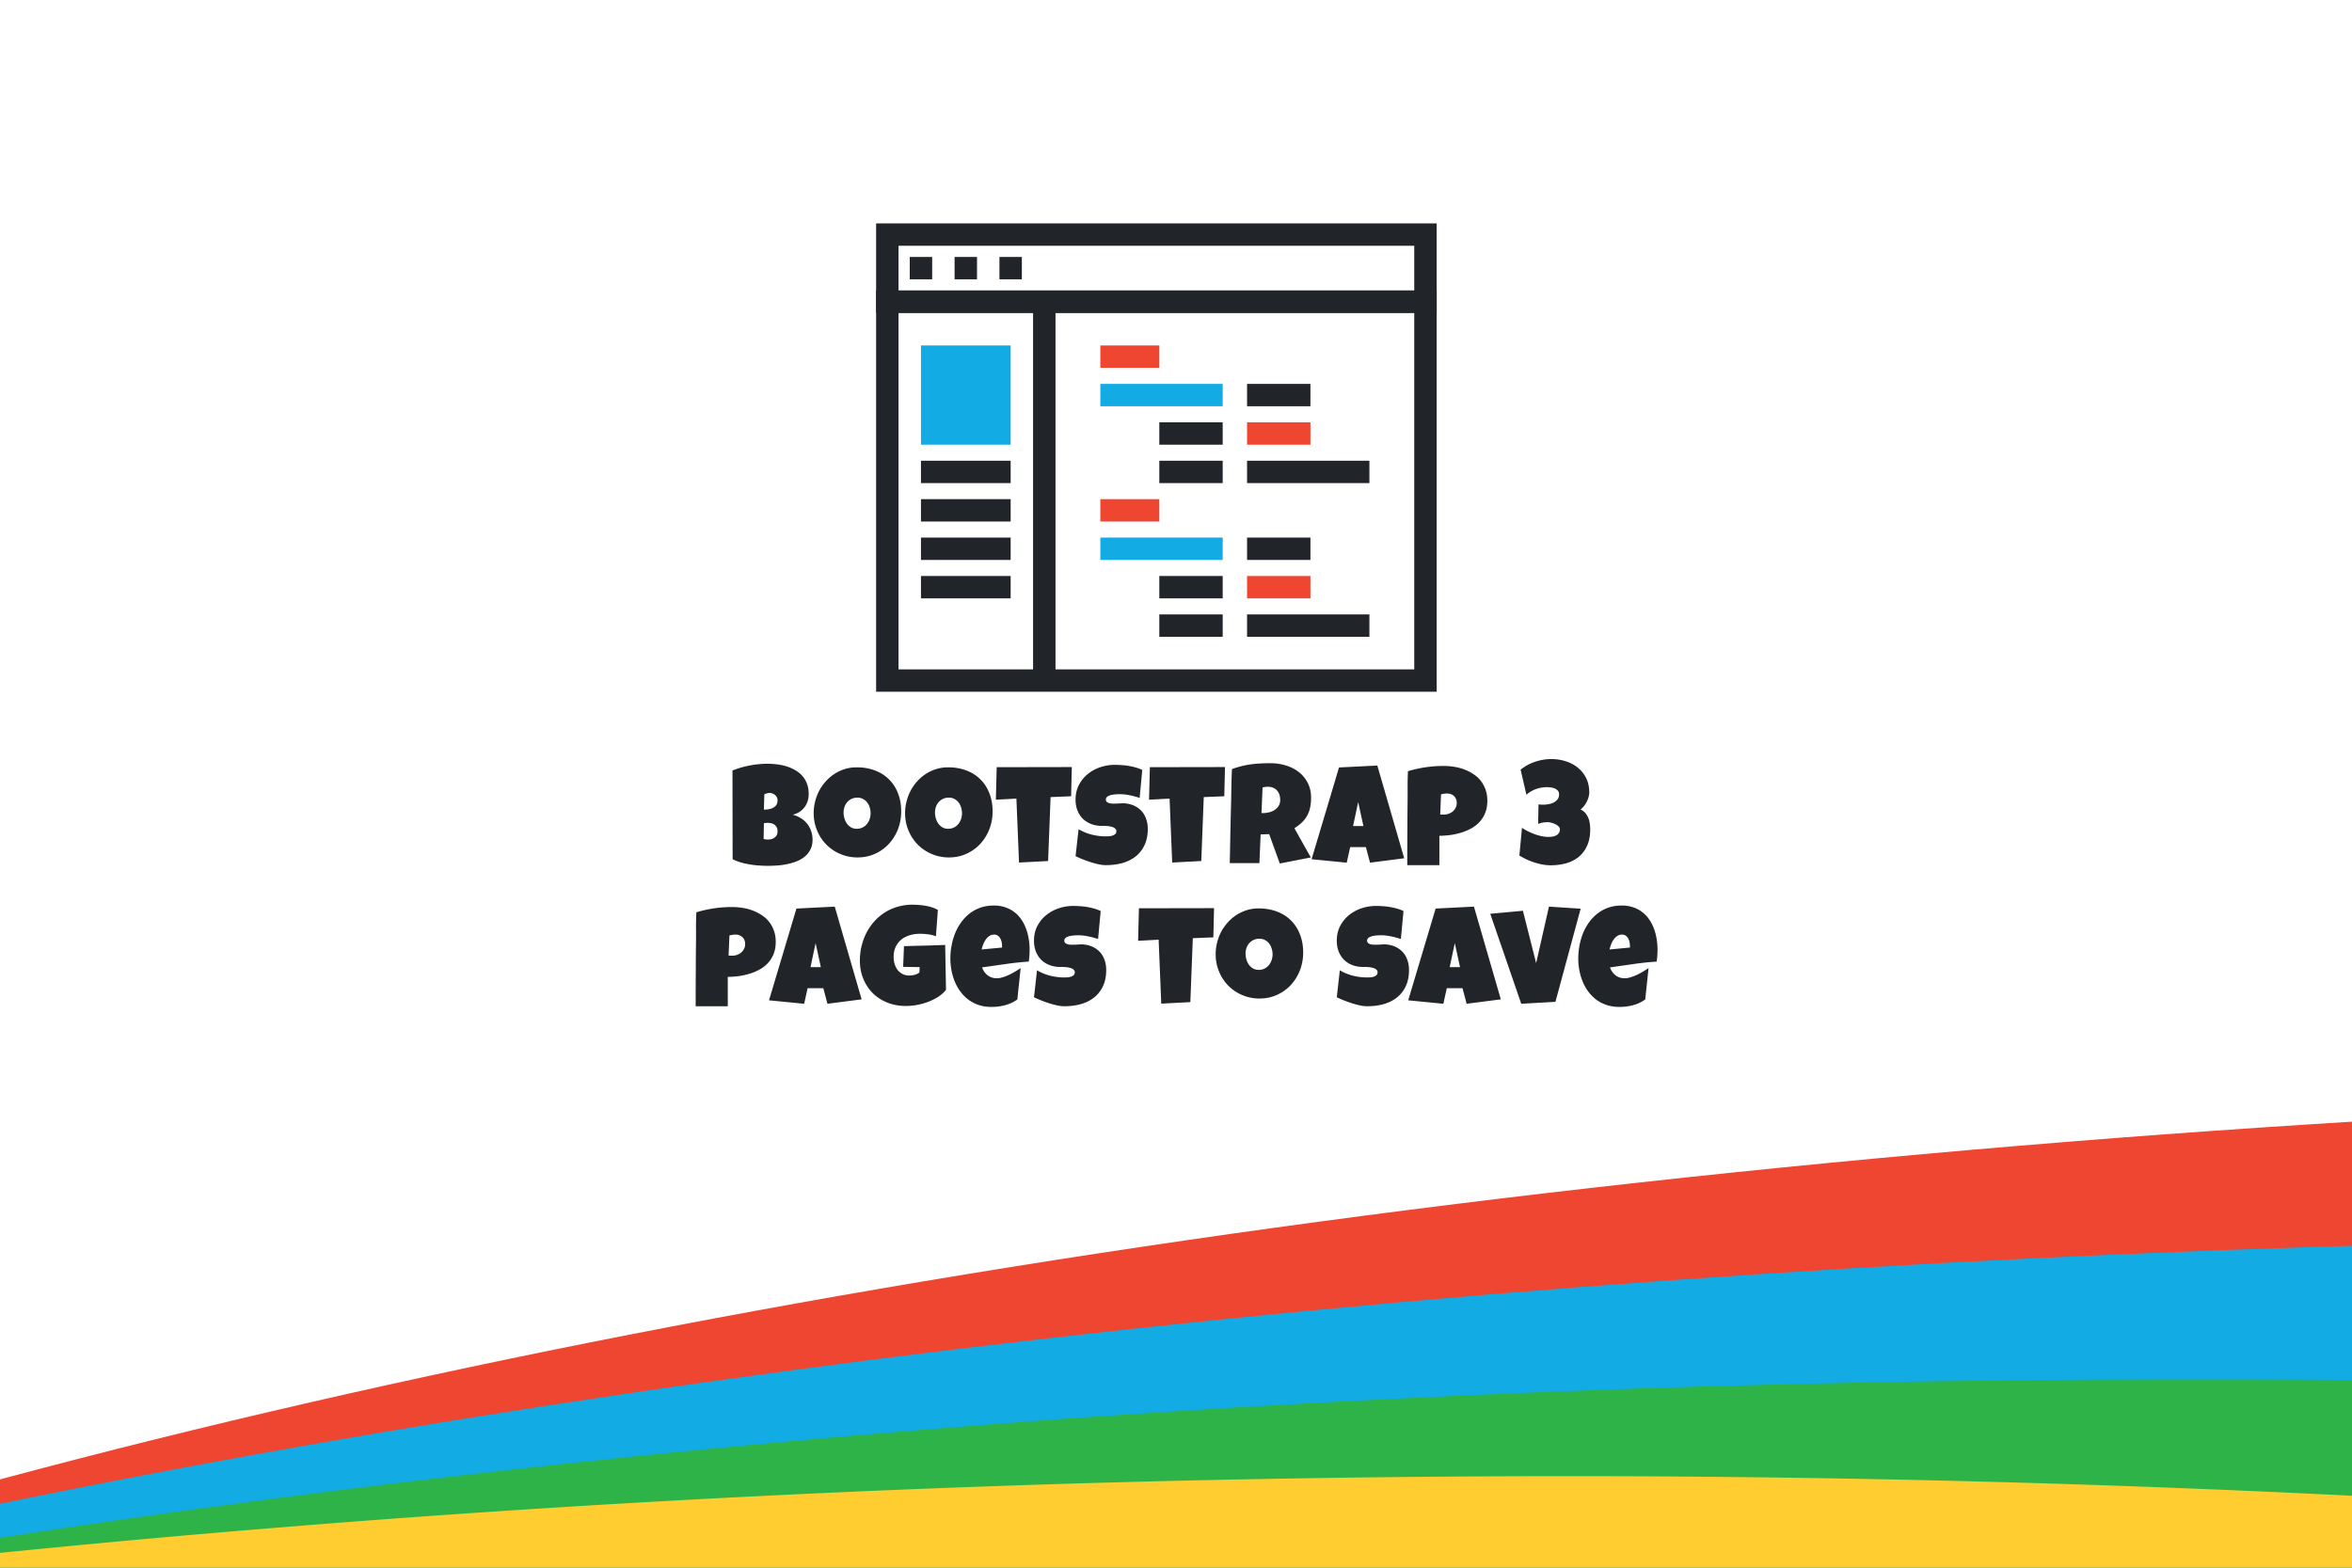 <svg width="1200" height="800" viewBox="0 0 1200 800" fill="none" xmlns="http://www.w3.org/2000/svg"><rect x="0" y="0" width="1200" height="800" fill="#333333" stroke="none"/><g clip-path="url(#a)"><path fill="#fff" d="M0 0h1200v800H0z"/><path fill="#fff" d="M0 0h1200v800H0z"/><path d="M1228.99 570.668C690.658 601.782 210.7 684.304-159 801.323l1387.99.002V570.668z" fill="#EF4631"/><path d="M1229 634.926c-516.713 13.527-992.348 73.051-1381.5 166.396l1381.5.002V634.926z" fill="#12ABE3"/><path d="M1229 704.596c-38.916-.676-77.831-.676-116.747-.676-441.043-.001-856.143 35.172-1217.193 98.078L1229 802v-97.404z" fill="#2EB349"/><path d="M1229 764.798a7969.025 7969.025 0 0 0-428.072-11.5c-311.325 0-607.518 16.91-884.248 48.024l1312.32.002v-36.526z" fill="#FFCD30"/><path d="M414.566 428.484c0 1.946-.364 3.622-1.09 5.028a10.914 10.914 0 0 1-2.848 3.586c-1.195.984-2.578 1.793-4.148 2.425a29.768 29.768 0 0 1-4.852 1.442 37.533 37.533 0 0 1-5.098.703 68.7 68.7 0 0 1-4.746.176c-1.453 0-2.965-.059-4.535-.176a44.61 44.61 0 0 1-4.64-.527 42.939 42.939 0 0 1-4.571-1.02 27.165 27.165 0 0 1-4.254-1.652l-.07-45.282a39.69 39.69 0 0 1 4.184-1.44 41.882 41.882 0 0 1 4.5-1.09 45.402 45.402 0 0 1 4.605-.669c1.523-.164 3-.246 4.43-.246 1.664 0 3.34.106 5.027.317a27.72 27.72 0 0 1 4.922 1.054 21.178 21.178 0 0 1 4.394 1.934 13.689 13.689 0 0 1 3.551 2.883c1.032 1.148 1.828 2.484 2.391 4.007.586 1.524.879 3.282.879 5.274a11.82 11.82 0 0 1-.563 3.691 10.247 10.247 0 0 1-1.617 3.094 10.28 10.28 0 0 1-2.566 2.356c-1.008.632-2.145 1.101-3.41 1.406 1.523.398 2.906.984 4.148 1.758a11.957 11.957 0 0 1 3.199 2.812 11.98 11.98 0 0 1 2.039 3.727c.492 1.382.739 2.86.739 4.43zm-17.86-20.039c0-.68-.14-1.254-.422-1.722a3.738 3.738 0 0 0-1.054-1.196 3.985 3.985 0 0 0-1.336-.668 4.459 4.459 0 0 0-1.266-.21c-.469 0-.926.07-1.371.21-.445.141-.879.305-1.301.493l-.211 7.804c.539 0 1.207-.047 2.004-.14a8.414 8.414 0 0 0 2.285-.598 5.164 5.164 0 0 0 1.899-1.406c.515-.633.773-1.489.773-2.567zm-4.992 11.461c-.68 0-1.336.07-1.969.211l-.14 8.016c.351.07.691.14 1.019.21.352.048.692.071 1.02.071.492 0 1.031-.047 1.617-.14a5.24 5.24 0 0 0 1.652-.633 3.949 3.949 0 0 0 1.266-1.301c.351-.54.527-1.254.527-2.145 0-.89-.176-1.617-.527-2.18-.328-.562-.738-.996-1.231-1.3a4.029 4.029 0 0 0-1.617-.633 8.292 8.292 0 0 0-1.617-.176zm68.079-5.836c0 2.133-.246 4.196-.738 6.188a23.748 23.748 0 0 1-2.144 5.554 22.69 22.69 0 0 1-3.375 4.782 21.183 21.183 0 0 1-4.465 3.691 21.957 21.957 0 0 1-5.379 2.426c-1.946.562-4.008.844-6.188.844a22.29 22.29 0 0 1-6.047-.809 23.451 23.451 0 0 1-5.343-2.25 22.806 22.806 0 0 1-4.535-3.516 23.387 23.387 0 0 1-3.446-4.57 25.036 25.036 0 0 1-2.215-5.414 23.128 23.128 0 0 1-.773-6.012c0-2.039.246-4.03.738-5.976a24.724 24.724 0 0 1 2.11-5.555 24.414 24.414 0 0 1 3.375-4.781 22.353 22.353 0 0 1 4.394-3.762 21.483 21.483 0 0 1 5.309-2.46c1.898-.587 3.902-.88 6.011-.88 3.399 0 6.493.528 9.282 1.582 2.812 1.055 5.203 2.567 7.172 4.535 1.992 1.946 3.527 4.313 4.605 7.102 1.102 2.766 1.652 5.86 1.652 9.281zm-15.609.914c0-1.007-.152-1.98-.457-2.918a7.54 7.54 0 0 0-1.266-2.53 6.235 6.235 0 0 0-2.109-1.794c-.82-.469-1.77-.703-2.848-.703-1.101 0-2.086.2-2.953.598a6.835 6.835 0 0 0-2.25 1.652 7.102 7.102 0 0 0-1.406 2.426 8.575 8.575 0 0 0-.492 2.918c0 .984.14 1.969.422 2.953a8.778 8.778 0 0 0 1.265 2.672 6.806 6.806 0 0 0 2.074 1.933c.844.493 1.817.739 2.918.739 1.102 0 2.086-.211 2.954-.633a6.97 6.97 0 0 0 2.25-1.758 8.272 8.272 0 0 0 1.406-2.566 9.188 9.188 0 0 0 .492-2.989zm62.243-.914c0 2.133-.246 4.196-.738 6.188a23.748 23.748 0 0 1-2.144 5.554 22.617 22.617 0 0 1-3.375 4.782 21.183 21.183 0 0 1-4.465 3.691 21.957 21.957 0 0 1-5.379 2.426c-1.945.562-4.008.844-6.188.844a22.29 22.29 0 0 1-6.047-.809 23.451 23.451 0 0 1-5.343-2.25 22.806 22.806 0 0 1-4.535-3.516 23.387 23.387 0 0 1-3.446-4.57 25.036 25.036 0 0 1-2.215-5.414 23.128 23.128 0 0 1-.773-6.012c0-2.039.246-4.03.738-5.976a24.724 24.724 0 0 1 2.11-5.555 24.414 24.414 0 0 1 3.375-4.781 22.353 22.353 0 0 1 4.394-3.762 21.483 21.483 0 0 1 5.309-2.46c1.898-.587 3.902-.88 6.011-.88 3.399 0 6.493.528 9.282 1.582 2.812 1.055 5.203 2.567 7.172 4.535 1.992 1.946 3.527 4.313 4.605 7.102 1.102 2.766 1.652 5.86 1.652 9.281zm-15.609.914c0-1.007-.152-1.98-.457-2.918a7.54 7.54 0 0 0-1.266-2.53 6.235 6.235 0 0 0-2.109-1.794c-.82-.469-1.77-.703-2.848-.703-1.101 0-2.086.2-2.953.598a6.835 6.835 0 0 0-2.25 1.652 7.102 7.102 0 0 0-1.406 2.426 8.575 8.575 0 0 0-.492 2.918c0 .984.14 1.969.422 2.953a8.778 8.778 0 0 0 1.265 2.672 6.798 6.798 0 0 0 2.075 1.933c.843.493 1.816.739 2.917.739 1.102 0 2.086-.211 2.954-.633a6.97 6.97 0 0 0 2.25-1.758 8.272 8.272 0 0 0 1.406-2.566 9.188 9.188 0 0 0 .492-2.989zm56.021-23.554l-.352 14.906-10.476.422-1.266 32.625-14.836.773-1.336-32.625-10.476.563.422-16.594 38.32-.07zM585.598 423c0 3.21-.563 5.988-1.688 8.332-1.101 2.32-2.625 4.242-4.57 5.766-1.922 1.5-4.184 2.613-6.785 3.34-2.578.703-5.356 1.054-8.332 1.054-1.149 0-2.414-.152-3.797-.457a49.911 49.911 0 0 1-4.148-1.125 82.537 82.537 0 0 1-4.079-1.476 97.074 97.074 0 0 1-3.445-1.512l1.547-13.781c1.992 1.195 4.195 2.109 6.609 2.742 2.438.61 4.829.914 7.172.914.446 0 .985-.012 1.617-.035a8.67 8.67 0 0 0 1.793-.317c.586-.187 1.079-.457 1.477-.808.398-.352.598-.856.598-1.512a1.6 1.6 0 0 0-.422-1.125 2.878 2.878 0 0 0-1.09-.773 5.703 5.703 0 0 0-1.512-.457c-.562-.118-1.113-.2-1.652-.247a17.543 17.543 0 0 0-1.512-.07h-1.125c-2.015 0-3.855-.316-5.519-.95-1.641-.632-3.059-1.523-4.254-2.671-1.172-1.172-2.086-2.578-2.742-4.219-.657-1.664-.985-3.504-.985-5.52 0-2.765.551-5.238 1.652-7.417 1.125-2.203 2.614-4.067 4.465-5.59 1.875-1.547 4.02-2.73 6.434-3.55a23.097 23.097 0 0 1 7.488-1.231c1.149 0 2.332.047 3.551.14 1.219.07 2.426.211 3.621.422 1.219.211 2.402.48 3.551.809a20.92 20.92 0 0 1 3.269 1.23l-1.336 14.274a40.35 40.35 0 0 0-5.027-1.336 24.075 24.075 0 0 0-5.098-.563c-.304 0-.703.012-1.195.035-.469 0-.973.036-1.512.106a13 13 0 0 0-1.582.246 6.12 6.12 0 0 0-1.441.492 2.625 2.625 0 0 0-1.02.774 1.673 1.673 0 0 0-.351 1.16c.023.515.211.914.562 1.195.375.281.844.492 1.407.633a9.674 9.674 0 0 0 1.898.176c.703 0 1.395-.012 2.074-.035.68-.047 1.313-.082 1.899-.106a10.514 10.514 0 0 1 1.441-.035c1.875.117 3.563.516 5.063 1.195 1.5.68 2.765 1.582 3.797 2.707 1.054 1.125 1.851 2.473 2.39 4.043.563 1.547.844 3.258.844 5.133zm39.392-31.57l-.352 14.906-10.476.422-1.266 32.625-14.836.773-1.336-32.625-10.476.563.421-16.594 38.321-.07zm43.927 15.68c0 1.827-.164 3.492-.492 4.992a14.58 14.58 0 0 1-1.477 4.078 14.669 14.669 0 0 1-2.637 3.445c-1.078 1.055-2.379 2.063-3.902 3.023l8.367 14.907-15.82 3.093-5.414-14.976-4.36.14-.632 14.625h-15.118c.118-5.343.223-10.664.317-15.96.117-5.297.246-10.618.387-15.961.046-2.696.093-5.368.14-8.016.047-2.648.141-5.32.281-8.016a45.96 45.96 0 0 1 4.852-1.511 42.918 42.918 0 0 1 4.781-.914 48.53 48.53 0 0 1 4.887-.457 90.629 90.629 0 0 1 5.098-.141c2.671 0 5.25.375 7.734 1.125 2.508.726 4.723 1.828 6.645 3.305 1.921 1.476 3.457 3.316 4.605 5.52 1.172 2.202 1.758 4.769 1.758 7.698zm-15.75 1.124c0-.984-.141-1.886-.422-2.707a5.507 5.507 0 0 0-1.195-2.109c-.516-.61-1.172-1.078-1.969-1.406-.774-.352-1.688-.528-2.742-.528a8.69 8.69 0 0 0-1.371.106 7.971 7.971 0 0 0-1.301.246l-.563 13.078h.844c1.008 0 2.027-.129 3.059-.387 1.054-.258 1.992-.656 2.812-1.195a6.374 6.374 0 0 0 2.039-2.074c.539-.844.809-1.852.809-3.024zm63.263 29.743l-17.438 2.25-2.109-7.946h-8.016l-1.758 7.946-17.929-1.758 13.992-46.828 19.547-.985 13.711 47.32zm-20.813-16.454l-2.672-12.234-2.601 12.234h5.273zm63.228-12.937c0 2.273-.34 4.289-1.019 6.047-.68 1.758-1.618 3.304-2.813 4.64a16.566 16.566 0 0 1-4.148 3.34 28.034 28.034 0 0 1-5.133 2.215 36.4 36.4 0 0 1-5.625 1.266 48.197 48.197 0 0 1-5.731.422v14.976h-16.382v-7.805c.023-2.53.035-5.039.035-7.523.023-2.508.035-5.027.035-7.558.023-2.532.047-5.145.07-7.84.047-2.86.059-5.72.035-8.579-.023-2.859.035-5.742.176-8.648 3-.89 6-1.559 9-2.004 3-.445 6.094-.668 9.281-.668 1.805 0 3.61.153 5.414.457 1.805.281 3.528.739 5.168 1.371 1.664.633 3.2 1.43 4.606 2.39 1.43.938 2.66 2.063 3.691 3.376 1.031 1.312 1.84 2.812 2.426 4.5.609 1.687.914 3.562.914 5.625zm-15.609 1.195c0-1.523-.469-2.707-1.407-3.55-.914-.868-2.109-1.301-3.585-1.301a9.1 9.1 0 0 0-1.547.14 13.74 13.74 0 0 0-1.477.282l-.422 10.265c.328.047.645.07.949.07h.95c.843 0 1.652-.14 2.425-.421.797-.282 1.5-.68 2.11-1.196a6.13 6.13 0 0 0 1.441-1.863c.375-.727.563-1.535.563-2.426zm68.096 13.5c0 3.117-.504 5.824-1.512 8.121-.984 2.274-2.367 4.172-4.148 5.696-1.781 1.5-3.914 2.625-6.399 3.375-2.461.726-5.168 1.09-8.121 1.09-1.336 0-2.707-.13-4.113-.387a33.145 33.145 0 0 1-4.184-1.055 35.357 35.357 0 0 1-4.043-1.582 35.265 35.265 0 0 1-3.621-1.969l1.336-14.133a27.19 27.19 0 0 0 2.989 1.758 40.293 40.293 0 0 0 3.41 1.477c1.195.422 2.39.762 3.586 1.02 1.218.257 2.39.386 3.515.386.657 0 1.325-.047 2.004-.14a6.684 6.684 0 0 0 1.899-.598 3.563 3.563 0 0 0 1.371-1.196c.375-.515.562-1.183.562-2.003 0-.516-.234-.997-.703-1.442a6.246 6.246 0 0 0-1.687-1.125 9.26 9.26 0 0 0-2.039-.738c-.704-.188-1.29-.281-1.758-.281-.328 0-.727.023-1.196.07-.445.023-.902.07-1.371.14-.468.07-.925.176-1.371.317-.422.117-.75.27-.984.457l.211-10.055c.398.047.773.082 1.125.106.351.023.726.035 1.125.035.82 0 1.711-.07 2.672-.21a10.758 10.758 0 0 0 2.672-.81 5.79 5.79 0 0 0 2.039-1.617c.562-.68.843-1.558.843-2.636 0-.774-.211-1.395-.632-1.864a4.075 4.075 0 0 0-1.582-1.125 7.64 7.64 0 0 0-2.004-.527 15.538 15.538 0 0 0-1.969-.14c-1.899 0-3.774.327-5.625.984a14.506 14.506 0 0 0-4.852 2.882l-2.953-12.796c2.156-1.758 4.606-3.094 7.348-4.008 2.765-.938 5.543-1.406 8.332-1.406 2.555 0 4.992.375 7.312 1.125 2.344.726 4.407 1.816 6.188 3.27 1.781 1.429 3.199 3.198 4.254 5.308 1.054 2.11 1.582 4.547 1.582 7.312 0 .797-.117 1.606-.352 2.426a13.28 13.28 0 0 1-2.355 4.57 11.979 11.979 0 0 1-1.723 1.723c.984.445 1.793 1.043 2.426 1.793a9.344 9.344 0 0 1 1.512 2.496c.375.914.632 1.887.773 2.918.141 1.008.211 2.004.211 2.988zm-415.548 57.305c0 2.273-.34 4.289-1.02 6.047-.68 1.758-1.617 3.304-2.812 4.64a16.54 16.54 0 0 1-4.149 3.34 27.985 27.985 0 0 1-5.133 2.215 36.347 36.347 0 0 1-5.625 1.266 48.25 48.25 0 0 1-5.73.422v14.976h-16.383v-7.804c.024-2.532.035-5.04.035-7.524.024-2.508.035-5.027.035-7.559.024-2.53.047-5.144.071-7.84.047-2.859.058-5.718.035-8.577a152.1 152.1 0 0 1 .176-8.649c3-.89 6-1.558 9-2.004 3-.445 6.093-.668 9.281-.668 1.805 0 3.609.153 5.414.457 1.805.282 3.527.739 5.168 1.371a21.957 21.957 0 0 1 4.605 2.39 15.378 15.378 0 0 1 3.692 3.376c1.031 1.312 1.84 2.812 2.426 4.5.609 1.687.914 3.562.914 5.625zm-15.61 1.195c0-1.523-.468-2.707-1.406-3.55-.914-.868-2.109-1.301-3.586-1.301a9.11 9.11 0 0 0-1.547.14c-.515.07-1.008.164-1.476.282l-.422 10.265c.328.047.644.07.949.07h.949a7.04 7.04 0 0 0 2.426-.421c.797-.282 1.5-.68 2.109-1.196a6.134 6.134 0 0 0 1.442-1.863c.375-.727.562-1.535.562-2.426zm59.431 28.196l-17.437 2.25-2.11-7.946h-8.015l-1.758 7.946-17.93-1.758 13.992-46.828 19.547-.985 13.711 47.321zm-20.812-16.454l-2.672-12.234-2.602 12.234h5.274zm63.86 11.602c-1.101 1.383-2.461 2.59-4.078 3.621a26.811 26.811 0 0 1-5.203 2.566 33.994 33.994 0 0 1-5.695 1.547c-1.945.329-3.797.493-5.555.493-3.398 0-6.527-.575-9.387-1.723-2.859-1.149-5.332-2.742-7.418-4.781-2.062-2.063-3.679-4.512-4.851-7.348-1.172-2.836-1.758-5.93-1.758-9.281 0-2.555.293-5.04.879-7.453a30.832 30.832 0 0 1 2.496-6.786 28.441 28.441 0 0 1 4.008-5.8 25.357 25.357 0 0 1 5.344-4.536 24.97 24.97 0 0 1 6.539-2.917c2.39-.704 4.922-1.055 7.593-1.055 1.008 0 2.086.047 3.235.14 1.148.07 2.285.211 3.41.422 1.148.188 2.262.457 3.34.809 1.078.351 2.062.785 2.953 1.3l-.984 13.43a17.27 17.27 0 0 0-4.079-.984 30.32 30.32 0 0 0-4.078-.281c-1.875 0-3.632.258-5.273.773-1.617.492-3.035 1.23-4.254 2.215-1.195.984-2.145 2.215-2.848 3.691-.703 1.477-1.054 3.188-1.054 5.133 0 1.22.164 2.403.492 3.551a9.57 9.57 0 0 0 1.476 3.024 8.05 8.05 0 0 0 2.496 2.109c1.008.539 2.168.808 3.481.808.891 0 1.805-.117 2.742-.351.961-.234 1.781-.633 2.461-1.195l.141-2.743-8.438-.14.422-10.547c3.492-.117 6.984-.211 10.477-.281 3.492-.094 7.007-.211 10.547-.352l.421 22.922zm42.662-20.531a44.76 44.76 0 0 1-.422 6.117c-4.008.258-7.992.68-11.953 1.266l-11.883 1.687c.609 1.688 1.559 3.035 2.848 4.043 1.312 1.008 2.871 1.512 4.675 1.512.938 0 1.957-.176 3.059-.528a26.595 26.595 0 0 0 3.34-1.3 40.85 40.85 0 0 0 3.164-1.723 60.05 60.05 0 0 0 2.601-1.652l-1.687 15.961c-.914.703-1.91 1.3-2.988 1.793-1.055.492-2.157.89-3.305 1.195a25.337 25.337 0 0 1-3.48.668 29.05 29.05 0 0 1-3.446.211c-2.32 0-4.441-.317-6.363-.949a19.288 19.288 0 0 1-5.238-2.637 20.184 20.184 0 0 1-4.078-4.043 23.511 23.511 0 0 1-2.918-5.063 29.154 29.154 0 0 1-1.758-5.8 32.156 32.156 0 0 1-.598-6.188c0-2.18.199-4.36.598-6.539.398-2.18.996-4.277 1.793-6.293a27.407 27.407 0 0 1 3.058-5.59 22.1 22.1 0 0 1 4.325-4.535c1.64-1.289 3.492-2.297 5.554-3.023 2.086-.727 4.383-1.09 6.891-1.09 2.086 0 3.984.293 5.695.879 1.735.562 3.27 1.359 4.606 2.39a15.632 15.632 0 0 1 3.515 3.621 19.945 19.945 0 0 1 2.461 4.641 25.669 25.669 0 0 1 1.442 5.309 32.38 32.38 0 0 1 .492 5.66zm-14.063-1.828c0-.657-.07-1.325-.211-2.004a6.106 6.106 0 0 0-.703-1.899 3.852 3.852 0 0 0-1.23-1.37c-.516-.376-1.16-.563-1.934-.563-.937 0-1.769.257-2.496.773a7.079 7.079 0 0 0-1.828 1.899 11.07 11.07 0 0 0-1.266 2.46 18.842 18.842 0 0 0-.738 2.461l10.406-.984v-.773zM564.39 495c0 3.211-.562 5.988-1.687 8.332-1.102 2.32-2.625 4.242-4.571 5.766-1.921 1.5-4.183 2.613-6.785 3.34-2.578.703-5.355 1.054-8.332 1.054-1.148 0-2.414-.152-3.797-.457a50.146 50.146 0 0 1-4.148-1.125 83.322 83.322 0 0 1-4.078-1.476 95.523 95.523 0 0 1-3.445-1.512l1.546-13.781c1.993 1.195 4.196 2.109 6.61 2.742 2.437.609 4.828.914 7.172.914.445 0 .984-.012 1.617-.035a8.695 8.695 0 0 0 1.793-.317c.586-.187 1.078-.457 1.476-.808.399-.352.598-.856.598-1.512a1.6 1.6 0 0 0-.422-1.125 2.865 2.865 0 0 0-1.09-.773 5.678 5.678 0 0 0-1.511-.457c-.563-.118-1.114-.2-1.653-.247a17.86 17.86 0 0 0-1.511-.07h-1.125c-2.016 0-3.856-.316-5.52-.949-1.641-.633-3.059-1.524-4.254-2.672-1.172-1.172-2.086-2.578-2.742-4.219-.656-1.664-.984-3.504-.984-5.52 0-2.765.55-5.238 1.652-7.417 1.125-2.203 2.613-4.067 4.465-5.59 1.875-1.547 4.019-2.73 6.433-3.55a23.099 23.099 0 0 1 7.489-1.231c1.148 0 2.332.047 3.55.14 1.219.07 2.426.211 3.621.422 1.219.211 2.403.48 3.551.809 1.149.328 2.239.738 3.27 1.23l-1.336 14.274a40.412 40.412 0 0 0-5.028-1.336 24.073 24.073 0 0 0-5.097-.563c-.305 0-.703.012-1.195.035-.469 0-.973.036-1.512.106-.516.047-1.043.129-1.582.246a6.129 6.129 0 0 0-1.442.492 2.621 2.621 0 0 0-1.019.774 1.674 1.674 0 0 0-.352 1.16c.024.515.211.914.563 1.195.375.281.844.492 1.406.633a9.68 9.68 0 0 0 1.898.176c.704 0 1.395-.012 2.075-.036a66.085 66.085 0 0 1 1.898-.105 10.528 10.528 0 0 1 1.442-.035c1.875.117 3.562.515 5.062 1.195 1.5.68 2.766 1.582 3.797 2.707 1.055 1.125 1.851 2.473 2.391 4.043.562 1.547.843 3.258.843 5.133zm55.018-31.57l-.351 14.906-10.477.422-1.265 32.625-14.836.773-1.336-32.625-10.477.563.422-16.594 38.32-.07zm45.474 22.64c0 2.133-.246 4.196-.738 6.188a23.732 23.732 0 0 1-2.144 5.554 22.674 22.674 0 0 1-3.375 4.782 21.19 21.19 0 0 1-4.465 3.691 21.969 21.969 0 0 1-5.379 2.426c-1.946.562-4.008.844-6.188.844-2.109 0-4.125-.27-6.047-.809a23.442 23.442 0 0 1-5.343-2.25 22.802 22.802 0 0 1-4.536-3.516 23.396 23.396 0 0 1-3.445-4.57 25.023 25.023 0 0 1-2.215-5.414 23.128 23.128 0 0 1-.773-6.012c0-2.039.246-4.03.738-5.976a24.677 24.677 0 0 1 2.11-5.555 24.413 24.413 0 0 1 3.375-4.781 22.351 22.351 0 0 1 4.394-3.762 21.485 21.485 0 0 1 5.309-2.46c1.898-.587 3.902-.88 6.011-.88 3.399 0 6.493.528 9.282 1.582 2.812 1.055 5.203 2.567 7.172 4.535 1.992 1.946 3.527 4.313 4.605 7.102 1.102 2.766 1.652 5.86 1.652 9.281zm-15.609.914c0-1.007-.152-1.98-.457-2.918a7.54 7.54 0 0 0-1.266-2.53 6.235 6.235 0 0 0-2.109-1.794c-.82-.469-1.77-.703-2.848-.703-1.101 0-2.086.2-2.953.598a6.835 6.835 0 0 0-2.25 1.652 7.102 7.102 0 0 0-1.406 2.426 8.575 8.575 0 0 0-.492 2.918c0 .984.14 1.969.422 2.953a8.783 8.783 0 0 0 1.265 2.672 6.8 6.8 0 0 0 2.074 1.933c.844.493 1.817.739 2.918.739 1.102 0 2.086-.211 2.954-.633a6.96 6.96 0 0 0 2.25-1.758 8.267 8.267 0 0 0 1.406-2.566 9.188 9.188 0 0 0 .492-2.989zM718.881 495c0 3.211-.563 5.988-1.688 8.332-1.101 2.32-2.625 4.242-4.57 5.766-1.922 1.5-4.184 2.613-6.785 3.34-2.578.703-5.356 1.054-8.332 1.054-1.149 0-2.414-.152-3.797-.457a50.146 50.146 0 0 1-4.148-1.125 83.365 83.365 0 0 1-4.079-1.476 96.311 96.311 0 0 1-3.445-1.512l1.547-13.781c1.992 1.195 4.195 2.109 6.609 2.742 2.438.609 4.828.914 7.172.914.446 0 .985-.012 1.617-.035a8.683 8.683 0 0 0 1.793-.317c.586-.187 1.079-.457 1.477-.808.398-.352.598-.856.598-1.512a1.6 1.6 0 0 0-.422-1.125 2.88 2.88 0 0 0-1.09-.773 5.674 5.674 0 0 0-1.512-.457c-.562-.118-1.113-.2-1.652-.247a17.864 17.864 0 0 0-1.512-.07h-1.125c-2.016 0-3.855-.316-5.519-.949-1.641-.633-3.059-1.524-4.254-2.672-1.172-1.172-2.086-2.578-2.743-4.219-.656-1.664-.984-3.504-.984-5.52 0-2.765.551-5.238 1.652-7.417 1.125-2.203 2.614-4.067 4.465-5.59 1.875-1.547 4.02-2.73 6.434-3.55a23.097 23.097 0 0 1 7.488-1.231c1.149 0 2.332.047 3.551.14 1.219.07 2.426.211 3.621.422 1.219.211 2.402.48 3.551.809a20.92 20.92 0 0 1 3.269 1.23l-1.336 14.274a40.35 40.35 0 0 0-5.027-1.336 24.082 24.082 0 0 0-5.098-.563c-.304 0-.703.012-1.195.035-.469 0-.973.036-1.512.106a13 13 0 0 0-1.582.246 6.12 6.12 0 0 0-1.441.492 2.625 2.625 0 0 0-1.02.774 1.673 1.673 0 0 0-.351 1.16c.023.515.211.914.562 1.195.375.281.844.492 1.407.633a9.674 9.674 0 0 0 1.898.176c.703 0 1.395-.012 2.074-.036a67.74 67.74 0 0 1 1.899-.105 10.514 10.514 0 0 1 1.441-.035c1.875.117 3.563.515 5.063 1.195 1.5.68 2.765 1.582 3.796 2.707 1.055 1.125 1.852 2.473 2.391 4.043.563 1.547.844 3.258.844 5.133zm46.845 14.977l-17.438 2.25-2.109-7.946h-8.016l-1.757 7.946-17.93-1.758 13.992-46.828 19.547-.985 13.711 47.321zm-20.813-16.454l-2.671-12.234-2.602 12.234h5.273zm61.541-29.812l-12.867 47.531-17.438.985-15.82-45.915 16.664-1.546 6.75 26.718 6.539-28.828 16.172 1.055zm39.216 20.883a44.76 44.76 0 0 1-.422 6.117c-4.008.258-7.992.68-11.953 1.266l-11.883 1.687c.609 1.688 1.559 3.035 2.848 4.043 1.312 1.008 2.871 1.512 4.675 1.512.938 0 1.957-.176 3.059-.528a26.595 26.595 0 0 0 3.34-1.3 40.85 40.85 0 0 0 3.164-1.723 60.05 60.05 0 0 0 2.601-1.652l-1.687 15.961c-.914.703-1.91 1.3-2.988 1.793-1.055.492-2.157.89-3.305 1.195a25.337 25.337 0 0 1-3.48.668 29.05 29.05 0 0 1-3.446.211c-2.32 0-4.441-.317-6.363-.949a19.288 19.288 0 0 1-5.238-2.637 20.184 20.184 0 0 1-4.078-4.043 23.511 23.511 0 0 1-2.918-5.063 29.154 29.154 0 0 1-1.758-5.8 32.156 32.156 0 0 1-.598-6.188c0-2.18.199-4.36.598-6.539.398-2.18.996-4.277 1.793-6.293a27.407 27.407 0 0 1 3.058-5.59 22.1 22.1 0 0 1 4.325-4.535c1.64-1.289 3.492-2.297 5.554-3.023 2.086-.727 4.383-1.09 6.891-1.09 2.086 0 3.984.293 5.695.879 1.735.562 3.27 1.359 4.606 2.39a15.632 15.632 0 0 1 3.515 3.621 19.945 19.945 0 0 1 2.461 4.641 25.669 25.669 0 0 1 1.442 5.309 32.38 32.38 0 0 1 .492 5.66zm-14.063-1.828c0-.657-.07-1.325-.211-2.004a6.106 6.106 0 0 0-.703-1.899 3.852 3.852 0 0 0-1.23-1.37c-.516-.376-1.16-.563-1.934-.563-.937 0-1.769.257-2.496.773a7.079 7.079 0 0 0-1.828 1.899 11.07 11.07 0 0 0-1.266 2.46 18.842 18.842 0 0 0-.738 2.461l10.406-.984v-.773z" fill="#212529"/><path d="M591.491 176.294H561.4v11.416h30.092v-11.416z" fill="#EF4631"/><path d="M623.82 215.507h-32.33v11.416h32.33v-11.416zm0 19.606h-32.33v11.416h32.33v-11.416zm0 58.819h-32.33v11.416h32.33v-11.416zm0 19.607h-32.33v11.416h32.33V313.54z" fill="#212529"/><path d="M623.822 195.9h-62.423v11.416h62.423V195.9z" fill="#12ABE3"/><path d="M591.491 254.72H561.4v11.416h30.092V254.72z" fill="#EF4631"/><path d="M623.822 274.326h-62.423v11.416h62.423v-11.416z" fill="#12ABE3"/><path d="M668.585 215.507h-32.33v11.416h32.33v-11.416z" fill="#EF4631"/><path d="M698.678 235.113h-62.423v11.416h62.423v-11.416z" fill="#212529"/><path d="M668.585 293.932h-32.33v11.416h32.33v-11.416z" fill="#EF4631"/><path d="M698.678 313.539h-62.423v11.416h62.423V313.54zM668.585 195.9h-32.33v11.416h32.33V195.9zm0 78.426h-32.33v11.416h32.33v-11.416z" fill="#212529"/><path d="M733 353H447V148.249h286V353zm-274.56-11.417h263.12V159.665H458.44v181.918z" fill="#212529"/><path d="M733 159.666H447V114h286v45.666zm-274.56-11.417h263.12v-22.832H458.44v22.832z" fill="#212529"/><path d="M475.6 131.124h-11.439v11.416h11.44v-11.416zm22.88 0h-11.441v11.416h11.44v-11.416zm22.88 0h-11.441v11.416h11.44v-11.416zm17.16 22.834h-11.439v193.334h11.44V153.958z" fill="#212529"/><path d="M515.64 176.294h-45.76v50.63h45.76v-50.63z" fill="#12ABE3"/><path d="M515.64 235.113h-45.76v11.416h45.76v-11.416zm0 19.607h-45.76v11.416h45.76V254.72zm0 19.606h-45.76v11.416h45.76v-11.416zm0 19.606h-45.76v11.416h45.76v-11.416z" fill="#212529"/></g><defs><clipPath id="a"><path fill="#fff" d="M0 0h1200v800H0z"/></clipPath></defs></svg>